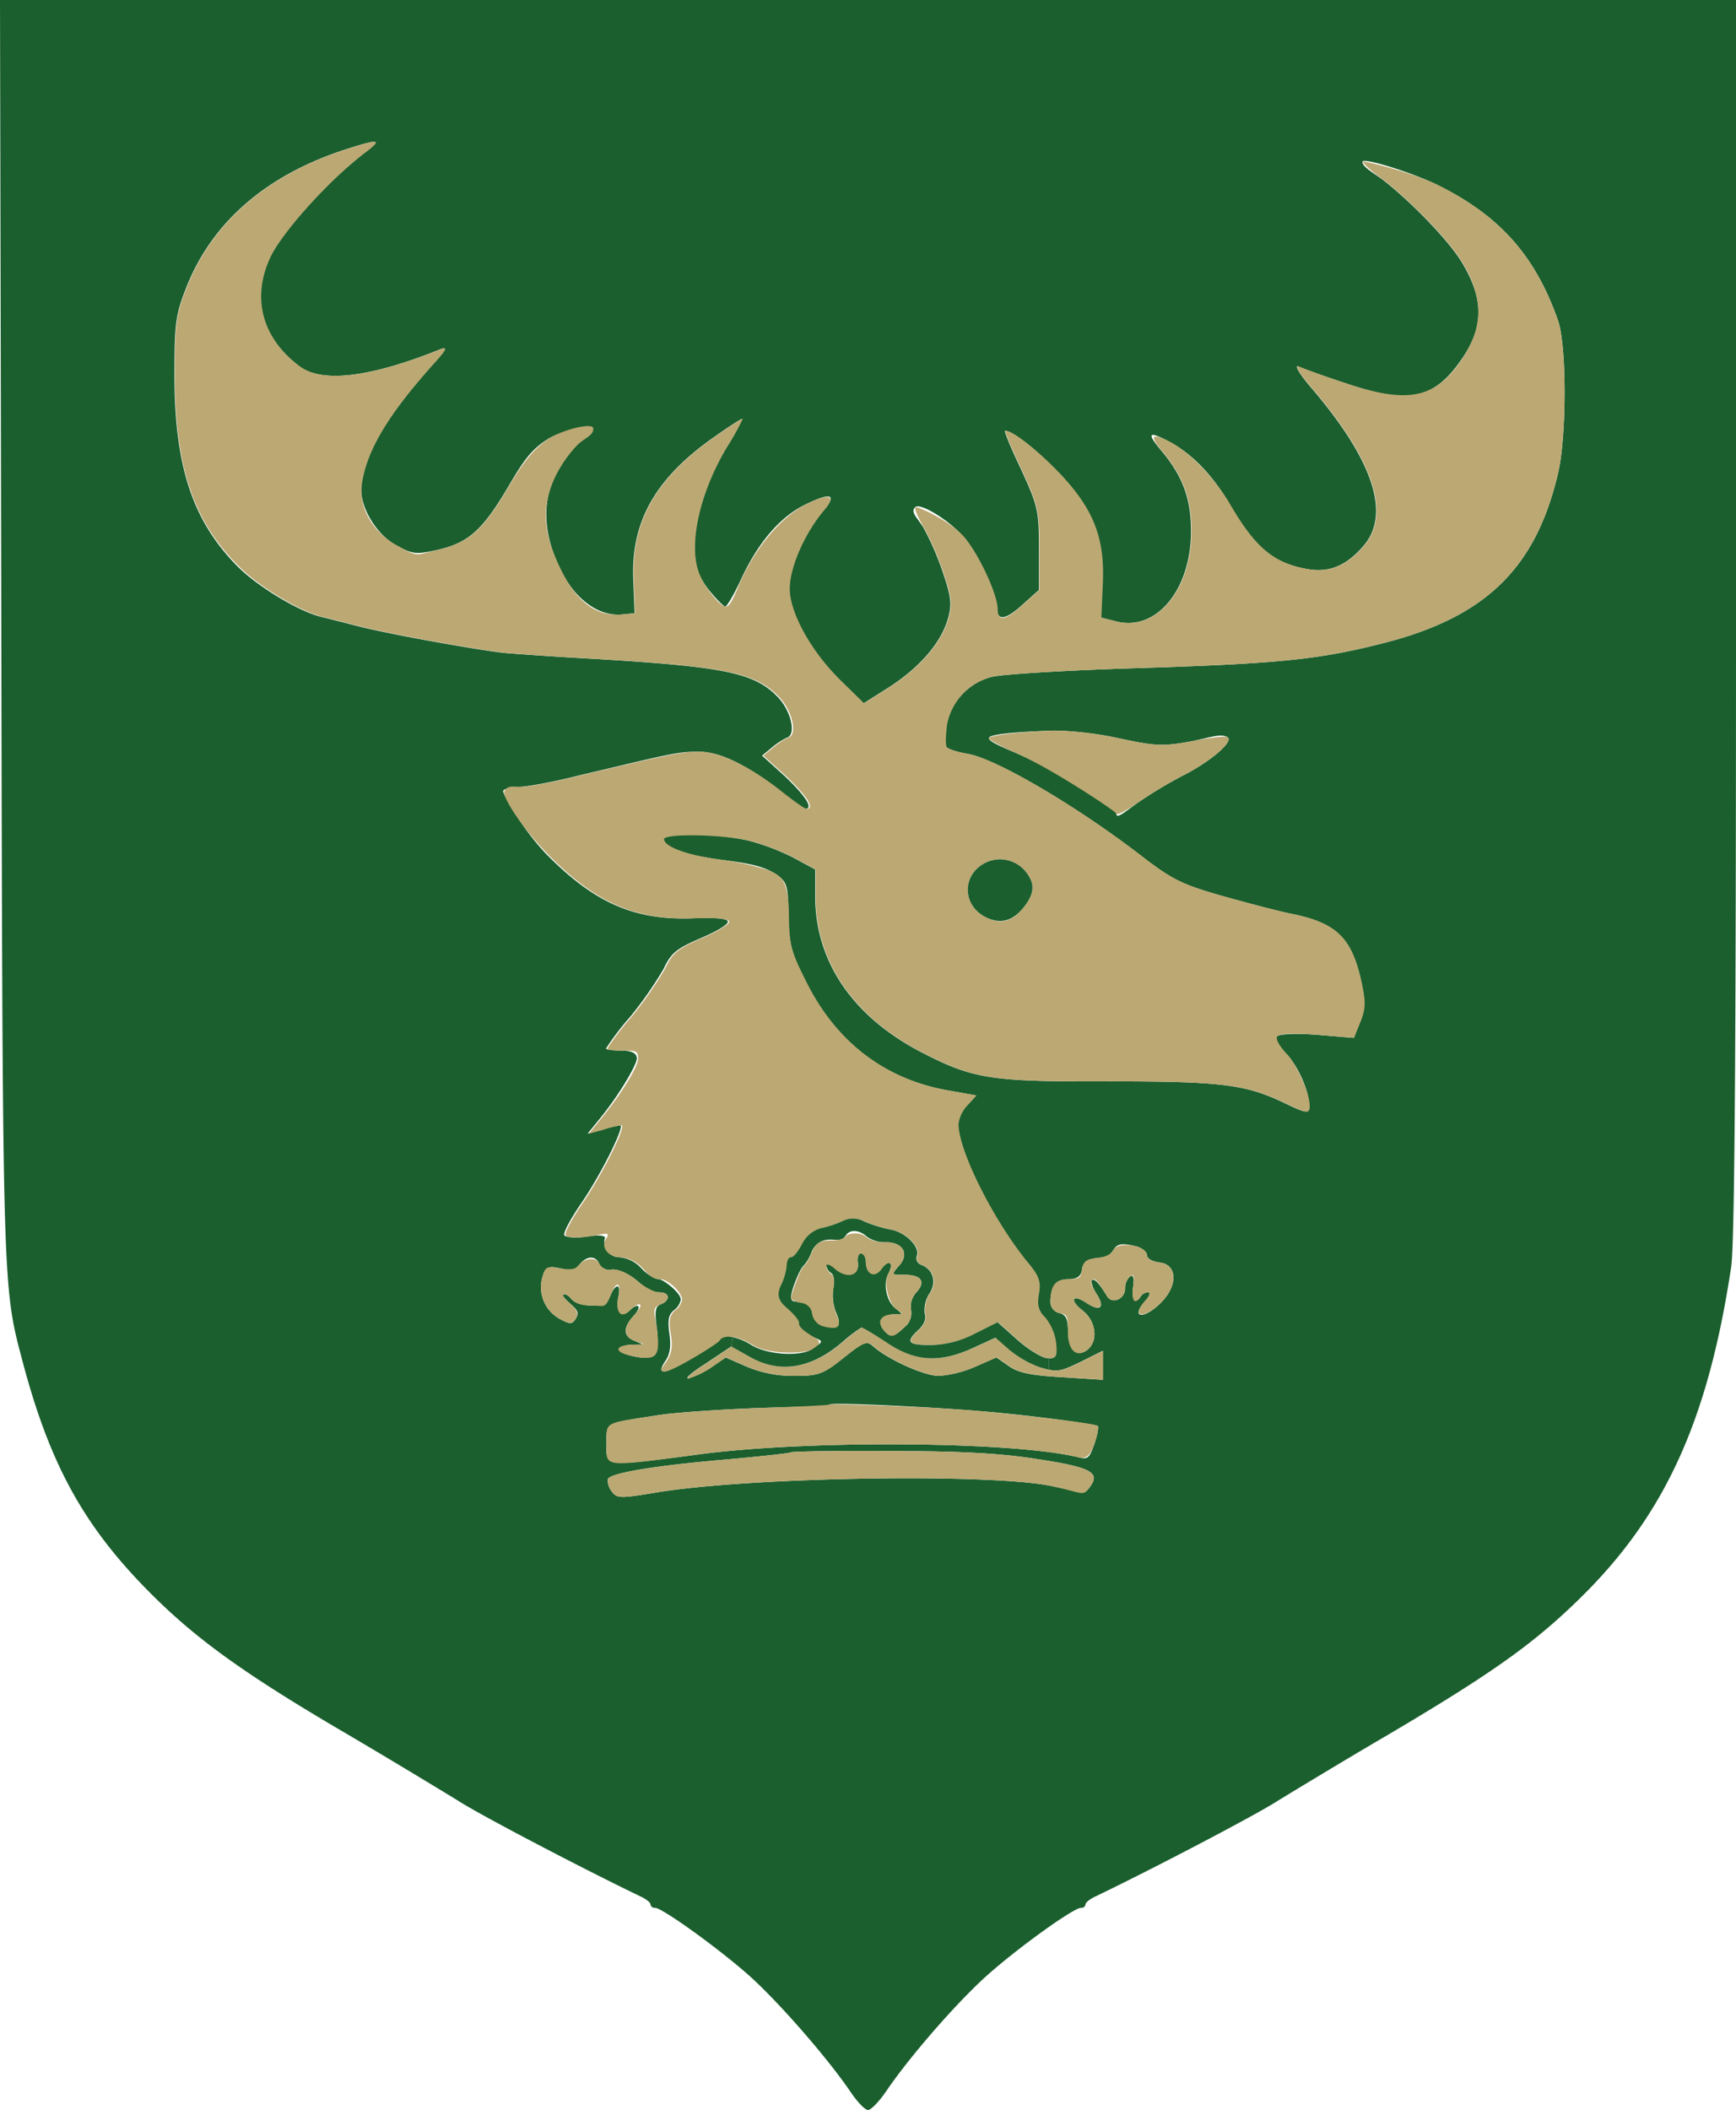 <svg id="Layer_1" data-name="Layer 1" xmlns="http://www.w3.org/2000/svg" viewBox="0 0 395 480"><defs><style>.cls-1{fill:#1b5f2e;}.cls-2{fill:#bca873;}</style></defs><title>renly-emblem</title><path class="cls-1" d="M395,1V141.5c0,96.5-.3,142.7-1.1,147.7-5.2,34.7-15,56.2-33.9,74.9-10.9,10.8-20.6,17.6-44.1,31.5-10.1,5.9-21.3,12.7-24.9,14.9-5.2,3.4-29.4,16-41.7,21.9-1.3.6-2.3,1.4-2.3,1.8a0.9,0.9,0,0,1-1,.8c-1.7,0-14.1,8.9-21.2,15.2s-18.1,19-23.2,26.6c-1.6,2.3-3.4,4.2-4.1,4.2s-2.5-1.9-4.1-4.3c-5.1-7.5-16.4-20.5-23.2-26.5S150.7,435,149,435a0.9,0.9,0,0,1-1-.8c0-.4-1-1.2-2.3-1.8-12.3-5.9-36.5-18.5-41.7-21.9-3.6-2.2-14.8-9-25-15C55.9,382,44.8,374,34.4,363.6,19.1,348.3,11.3,334.2,5,310.2c-4.4-16.6-4.4-16.4-4.7-166L0,1H395ZM354.5,108.7c2-8.5,2-29,0-34.8-5.1-14.5-13-23.6-27-30.6-5.4-2.8-17.5-6.6-17.5-5.5s2,2.2,4.5,4c6.5,5,15.3,14.1,18.2,19,5.3,8.9,4.9,15.4-1.2,23.4s-12.1,8.5-25.6,3.9c-4.6-1.5-9.3-3.2-10.4-3.7s0,1.5,3.1,5.1c13.8,16.2,17.8,28.3,11.8,35.5-3.9,4.6-7.8,6.3-12.7,5.5-7.8-1.3-12-4.7-17.8-14.6-4-6.9-8.7-11.7-14-14.5s-4.5-1.3-1.6,2.2c4.8,5.7,6.7,10.9,6.7,18.2,0,13.3-7.8,22.8-16.9,20.6l-3.6-.9,0.3-7.1c0.6-10.5-1.8-17-9-24.9C236.7,104,230.5,99,228.7,99c-0.3,0,1.3,3.9,3.6,8.7,3.8,8.3,4.1,9.3,4.1,18.1v9.4l-3.8,3.4c-3.7,3.4-5.7,3.7-5.7.9s-4.3-12.4-7.5-16.2-10.1-8.1-11.2-6.9,0.6,2.4,2,4.8a64.9,64.9,0,0,1,4.5,10.5c1.7,5.1,1.9,6.9,1,10-1.5,5.4-6.3,11-13.2,15.5l-6,3.8-5.3-5.2c-7.3-7.2-11.6-15-11.6-20.8s3.3-12.5,7.8-17.9c3.2-3.7,1.6-4.2-4.4-1.2s-10.8,9.2-14.3,16.7c-1.6,3.5-3.3,6.4-3.7,6.4s-4.6-4.2-5.9-7.3c-2.7-6.4-.1-18.5,6.3-29.1a59.7,59.7,0,0,0,3.5-6.3c0-.2-2.7,1.5-6.1,3.9-13.7,9.5-19.3,19.5-18.7,32.8l0.3,7.5-3,.3c-5.3.4-10.6-3.5-13.9-10.3s-4.4-13.7-1.6-20.3a28.2,28.2,0,0,1,5.6-8.2c1.9-1.6,3.4-3.2,3.4-3.5s-6.2-.1-10.1,2.3-5.7,5-9.2,11c-5.8,9.8-9,12.7-16.1,14.3-5,1.1-5.6,1-9.6-1.2s-8.5-8.7-7.6-14.1c1.2-7.7,6.3-16,16.9-27.7,2.2-2.5,2.6-3.2,1.1-2.7-15.8,6.4-26.9,7.8-32.1,4-8.5-6.3-11.1-15.3-6.9-24.6,2.5-5.6,13.2-17.6,21.6-24,4.1-3.1,3.5-3.3-4-.9-18.4,5.9-30.9,16.8-36.7,32-2.3,5.9-2.5,8-2.5,20.1,0.1,20.3,4.2,32.5,14.2,42.7,4.7,4.8,14.6,10.7,19.5,11.7l7.9,2c5.9,1.6,25.7,5.2,33.1,6.1,2.2,0.2,11.7.9,21,1.4,29.9,1.8,36.4,3.2,41.7,8.8,2.9,3.1,4.1,8.4,2,9.1a15.4,15.4,0,0,0-3.4,2.2l-2.3,1.9,5.3,4.8c4.6,4.4,6.5,7.3,4.5,7.3-0.4,0-3.2-2-6.2-4.4-7.6-5.9-13.3-8.6-18.1-8.6s-6.4.5-27.1,5.4c-5.9,1.5-12,2.6-13.7,2.6s-3.3.4-3.6,0.9,4.6,9.2,10.3,14.9c10.7,10.7,19.7,14.6,32.8,14.1,4.8-.2,7.8,0,8,0.7s-2.6,2.3-6.1,3.8c-5.6,2.4-6.8,3.4-8.5,7a85.9,85.9,0,0,1-7.6,10.9,62.2,62.2,0,0,0-5.5,7.2c0,0.3,1.6.5,3.5,0.5s3.5,0.4,3.5,1.8-4,8.3-8.6,13.9l-2.6,3.2,3.3-.9a24,24,0,0,1,4.1-1c1.2,0-4.4,11.3-8.9,17.8-2.4,3.5-4.1,6.7-3.8,7.2s2.7,0.7,5.2.3,4.4-.3,4,0.5,0.5,4.2,3.2,4.2a7.7,7.7,0,0,1,5.1,2.5c1.3,1.4,3.1,2.5,4,2.5s5,3,5,4.7a4,4,0,0,1-1.6,2.4c-1.2,1-1.4,2.3-1,5.2s0.2,4.7-.9,6.3-1.2,2.4-.3,2.4,11.4-5.6,12.3-7,1.8-1.2,3.3-.8l-0.3,2.1-6,4c-3.3,2.1-4.9,3.6-3.5,3.2a20.4,20.4,0,0,0,5.3-2.7l2.9-2,4.8,2.1a27,27,0,0,0,10.8,2.1c5.5,0,6.4-.3,11.2-4.1s5.3-3.9,6.8-2.6c3.4,3,11.6,6.7,14.9,6.7a25.2,25.2,0,0,0,8.3-2.1l4.8-2.1,2.9,2c2.1,1.5,5,2.1,12.1,2.5l9.2,0.6v-6.6l-5,2.5c-3.7,1.8-5,2.3-7.2,1.8V310c1.6,0,1.8-.6,1.5-3.6a11.5,11.5,0,0,0-2.4-5.6c-1.5-1.5-1.9-2.9-1.5-5.4s0-4.1-2.1-6.7c-7.9-9.4-16.2-25.8-16.2-32a7.5,7.5,0,0,1,2.1-4.3l2-2.2-6.2-1.1c-14.6-2.5-25.8-11.1-32.6-24.9-3.3-6.6-3.8-8.5-3.9-15.1s-0.2-7.6-3.3-9.5-7.4-2.4-12.7-3.1c-9-1.3-12.4-2.6-12.4-4.6s13-1.1,19.2.3a51.7,51.7,0,0,1,10.3,3.9l5,2.7v6.9c0.3,14.4,8.7,26.6,24,34.6,12,6.2,15.8,6.8,43.1,6.7,25.5,0,30.9.7,39.8,5,4.8,2.3,5.5,2.4,5.5.7,0-3.4-2.4-8.9-5-11.7s-2.7-3.7-2.4-4.2,3.7-.8,9.1-0.4l8.4,0.7,1.4-3.5c1.2-2.9,1.3-4.5.4-8.8-2.2-10.4-5.6-13.8-15.9-15.9-3-.6-10.2-2.5-15.9-4.1-9.1-2.6-11.3-3.7-18.1-8.9-14.7-11.4-33.3-22.3-39.7-23.4-2.4-.4-4.6-1.1-4.9-1.6s-0.2-2.8.1-5.1A13.9,13.9,0,0,1,225.6,155c2.2-.6,16.7-1.5,32.9-2,32-1,41.3-1.9,55.9-5.6C337.9,141.5,349.4,130.4,354.5,108.7Zm-84.9,68.5c6-3.1,11.2-7.6,9.7-8.5s-4.1.1-8,.9c-6.6,1.2-8.1,1.2-16.5-.6a78.2,78.2,0,0,0-14.8-1.8c-9.7.3-15,.9-15,1.7s2.9,2,6.4,3.5c7.6,3.3,22.6,12.3,22.6,13.7s2.2-.6,4.9-2.5A100.9,100.9,0,0,1,269.6,177.2Zm-5.2,119.9c3.7-3.9,3.4-8.5-.6-8.9-1.6-.2-2.8-0.9-2.8-1.6s-1-1.6-2.2-2c-3.5-.9-4.6-0.7-5.5.8s-2.1,1.6-3.8,1.8-3.1.9-3.3,2.5-1,2.3-3.2,2.3-4,1.5-4,5.2a2.6,2.6,0,0,0,2,2.5c1.6,0.4,2,1.4,2,4.4s2,6,4.5,3.9,1.8-6.6-1.2-8.9-2.4-3.9.9-1.7,4.3,0.9,2.2-2.2c-0.8-1.3-1.3-2.7-.9-3s1.3,0.2,3.4,3.7c1.2,1.9,4.1.6,4.1-1.8a3.6,3.6,0,0,1,1.1-2.7c0.8-.5,1,0.3.7,2.5s0.4,4.1,1.7,2.1a2.1,2.1,0,0,1,1.7-1c0.6,0,.4.8-0.5,1.8C256.9,301,260.4,301.3,264.4,297.1ZM249,329.5c0.7-2,1-3.8.8-4.1s-13-2.2-25.8-3.3-34.7-2.1-35.2-1.6-7.3.5-15.8,0.8-18.9,1-23,1.6c-12.7,2-12,1.6-12,6.6s-1.1,5.3,20.7,2.4c25.1-3.4,71.9-3,86.6.6C247.5,333.1,247.9,332.7,249,329.5Zm-0.7,9.3c1.9-2.9-.5-4.1-12.5-5.9-8.1-1.3-17.6-1.8-33.4-1.8-12.1-.1-22.3.1-22.5,0.3s-6.7.9-14.4,1.6c-16.5,1.4-26.7,3.1-27.2,4.5a4,4,0,0,0,.9,2.8c1.2,1.6,1.9,1.6,10.3.2,21.3-3.5,75.9-4.4,90-1.4C246.8,340.7,247.1,340.7,248.3,338.8Zm-97.9-41.1c2.2-.9,2-2.7-0.3-2.7s-3.4-1.2-5.2-2.7-4.2-2.6-5.6-2.5a2.6,2.6,0,0,1-2.9-1.2c-0.8-2-2.8-2-4.5,0s-2.2,1.4-4.6.9-3.3-.3-3.9,2.1a8.2,8.2,0,0,0,3.9,9.4c2.4,1.3,2.9,1.3,3.7,0s0.4-2-1.1-3.3-2-2-1.7-2.2,1.1,0.1,1.8,1,2.8,1.5,4.6,1.5,3.6-.5,4.4-2.5,2.4-3.1,1.7.5,0.8,4.9,2.6,3.1,3-1.1.9,1.2-2.8,4.5.1,5.7,2.1,0.9-.5.9-3.5,1.9.6,2.7,5.8,0,5.1-6.1C148.9,299.2,149.1,298.2,150.4,297.7Z" transform="translate(0 -1)"/><path class="cls-2" d="M354.5,73.9c2,5.8,2,26.3,0,34.8-5.1,21.7-16.6,32.8-40.1,38.7-14.6,3.7-23.9,4.6-55.9,5.6-16.2.5-30.7,1.4-32.9,2a13.9,13.9,0,0,0-10.1,10.8c-0.3,2.3-.4,4.6-0.1,5.1s2.5,1.2,4.9,1.6c6.4,1.1,25,12,39.7,23.4,6.8,5.2,9,6.3,18.1,8.9,5.7,1.6,12.9,3.5,15.9,4.1,10.3,2.1,13.7,5.5,15.9,15.9,0.9,4.3.8,5.9-.4,8.8l-1.4,3.5-8.4-.7c-5.4-.4-8.7-0.3-9.1.4s0.7,2.4,2.4,4.2,5,8.3,5,11.7c0,1.7-.7,1.6-5.5-0.7-8.9-4.3-14.3-5-39.8-5-27.3.1-31.1-.5-43.1-6.7-15.3-8-23.7-20.2-24-34.6v-6.9l-5-2.7a51.7,51.7,0,0,0-10.3-3.9c-6.2-1.4-19.2-1.6-19.2-.3s3.4,3.3,12.4,4.6c5.3,0.7,11,2.1,12.7,3.1s3.2,2.1,3.3,9.5,0.6,8.5,3.9,15.1c6.8,13.8,18,22.4,32.6,24.9l6.2,1.1-2,2.2a7.5,7.5,0,0,0-2.1,4.3c0,6.2,8.3,22.6,16.2,32,2.1,2.6,2.6,3.9,2.1,6.7s0,3.9,1.5,5.4a11.5,11.5,0,0,1,2.4,5.6c0.3,3,.1,3.6-1.5,3.6h-0.3c-1.1,0-4.2-1.8-6.8-4.1l-4.6-4.1-5.2,2.6a22.6,22.6,0,0,1-10,2.6c-5.3,0-5.8-.7-2.8-3.5,1.3-1.2,1.8-2.5,1.4-3.7a6.9,6.9,0,0,1,1-4.4c1.8-2.6,1-5.7-1.9-6.7a1.6,1.6,0,0,1-.9-2c0.8-2.1-2.7-5.5-6.1-6a32.2,32.2,0,0,1-5.8-1.8,5.2,5.2,0,0,0-5-.1,23.5,23.5,0,0,1-4.9,1.6,6.9,6.9,0,0,0-4.3,3.6c-0.9,1.7-2,3-2.5,3s-1,.9-1,2a13.6,13.6,0,0,1-1.2,4.6c-1.1,2.4-1,2.9,1.5,5s2.7,2.8,2.7,3.3,1.2,1.8,2.6,2.8,2.5,1.7.8,3-10.4,1.6-14.2-.7a12.9,12.9,0,0,0-4.3-1.8c-1.6-.3-2.8,0-3.3.8s-10.7,7-12.3,7-0.9-.6.3-2.4,1.4-3.5.9-6.3-0.2-4.2,1-5.2a4,4,0,0,0,1.6-2.4c0-1.7-3.2-4.7-5-4.7s-2.7-1.1-4-2.5a7.7,7.7,0,0,0-5.1-2.5c-2.7,0-4.5-2.3-3.2-4.2s-0.8-.9-4-0.5-4.9.2-5.2-.3,1.4-3.7,3.8-7.2c4.5-6.5,10.1-17.8,8.9-17.8a24,24,0,0,0-4.1,1l-3.3.9,2.6-3.2c4.6-5.6,8.6-12,8.6-13.9s-0.8-1.8-3.5-1.8-3.5-.2-3.5-0.5a62.2,62.2,0,0,1,5.5-7.2,85.9,85.9,0,0,0,7.6-10.9c1.7-3.6,2.9-4.6,8.5-7,3.5-1.5,6.3-3.2,6.1-3.8s-3.2-.9-8-0.7c-13.1.5-22.1-3.4-32.8-14.1-5.7-5.7-11.1-13.6-10.3-14.9s1.9-.9,3.6-0.9,7.8-1.1,13.7-2.6c20.7-4.9,23.1-5.4,27.1-5.4s10.5,2.7,18.1,8.6c3,2.4,5.8,4.4,6.2,4.4,2,0,.1-2.9-4.5-7.3l-5.3-4.8,2.3-1.9a15.4,15.4,0,0,1,3.4-2.2c2.1-.7.9-6-2-9.1-5.3-5.6-11.8-7-41.7-8.8-9.3-.5-18.8-1.2-21-1.4-7.4-.9-27.2-4.5-33.1-6.1l-7.9-2c-4.9-1-14.8-6.9-19.5-11.7C44,119.5,39.9,107.3,39.8,87c0-12.1.2-14.2,2.5-20.1,5.8-15.2,18.3-26.1,36.7-32,7.5-2.4,8.1-2.2,4,.9-8.4,6.4-19.1,18.4-21.6,24-4.2,9.3-1.6,18.3,6.9,24.6,5.2,3.8,16.3,2.4,32.1-4,1.5-.5,1.1.2-1.1,2.7-10.6,11.7-15.7,20-16.9,27.7-0.9,5.4,2.2,11,7.6,14.1s4.6,2.3,9.6,1.2c7.1-1.6,10.3-4.5,16.1-14.3,3.5-6,6-8.9,9.2-11S135,97,135,98.5s-1.5,1.9-3.4,3.5a28.2,28.2,0,0,0-5.6,8.2c-2.8,6.6-2.4,12.1,1.6,20.3s8.6,10.7,13.9,10.3l3-.3-0.3-7.5c-0.6-13.3,5-23.3,18.7-32.8,3.4-2.4,6.1-4.1,6.1-3.9a59.7,59.7,0,0,1-3.5,6.3c-6.4,10.6-9,22.7-6.3,29.1,1.3,3.1,4.7,7.3,5.9,7.3s2.1-2.9,3.7-6.4c3.5-7.5,9.1-14,14.3-16.7s7.6-2.5,4.4,1.2c-4.5,5.4-7.8,13-7.8,17.9s4.3,13.6,11.6,20.8l5.3,5.2,6-3.8c6.9-4.5,11.7-10.1,13.2-15.5,0.9-3.1.7-4.9-1-10a64.9,64.9,0,0,0-4.5-10.5c-1.4-2.4-2.3-4.5-2-4.8s7.9,3,11.2,6.9,7.5,13,7.5,16.2,2,2.5,5.7-.9l3.8-3.4v-9.4c0-8.8-.3-9.8-4.1-18.1-2.3-4.8-3.9-8.7-3.6-8.7,1.8,0,8,5,13.1,10.5,7.2,7.9,9.6,14.4,9,24.9l-0.3,7.1,3.6,0.9c9.1,2.2,16.9-7.3,16.9-20.6,0-7.3-1.9-12.5-6.7-18.2-2.9-3.5-2.4-4.2,1.6-2.2s10,7.6,14,14.5c5.8,9.9,10,13.3,17.8,14.6,4.9,0.8,8.8-.9,12.7-5.5,6-7.2,2-19.3-11.8-35.5-3.1-3.6-4.3-5.6-3.1-5.1s5.8,2.2,10.4,3.7c13.5,4.6,19.9,3.7,25.6-3.9s6.5-14.5,1.2-23.4c-2.9-4.9-11.7-14-18.2-19-2.5-1.8-4.5-3.6-4.5-4s12.1,2.7,17.5,5.5C341.5,50.3,349.4,59.4,354.5,73.9ZM233,207.3c2.5-3.2,2.5-5.4.3-8.1a7.5,7.5,0,0,0-9.5-1.7c-4.9,2.8-4.8,9.4.4,12.1C227.7,211.4,230.3,210.8,233,207.3Z" transform="translate(0 -1)"/><path class="cls-2" d="M279.3,168.7c1.5,0.9-3.7,5.4-9.7,8.5a100.9,100.9,0,0,0-10.7,6.4c-2.7,1.9-4.9,3-4.9,2.5s-15-10.4-22.6-13.7c-3.5-1.5-6.4-3.1-6.4-3.5s5.3-1.4,15-1.7a78.2,78.2,0,0,1,14.8,1.8c8.4,1.8,9.9,1.8,16.5.6C275.2,168.8,278.9,168.4,279.3,168.7Z" transform="translate(0 -1)"/><path class="cls-2" d="M263.8,288.2c4,0.4,4.3,5,.6,8.9s-7.5,3.9-3.7-.3c0.9-1,1.1-1.8.5-1.8a2.1,2.1,0,0,0-1.7,1c-1.3,2-2.1.9-1.7-2.1s0.1-3-.7-2.5a3.6,3.6,0,0,0-1.1,2.7c0,2.4-2.9,3.7-4.1,1.8-2.1-3.5-2.8-4.3-3.4-3.7s0.1,1.7.9,3c2.1,3.1.9,4.3-2.2,2.2s-4.1-.9-0.9,1.7,3.6,6.9,1.2,8.9-4.5.4-4.5-3.9-0.4-4-2-4.4a2.6,2.6,0,0,1-2-2.5c0-3.7,1.1-5.2,4-5.2s2.9-.5,3.2-2.3,1.1-2.3,3.3-2.5,3.4-1,3.8-1.8,2-1.7,5.5-.8c1.2,0.4,2.2,1.2,2.2,2S262.2,288,263.8,288.2Z" transform="translate(0 -1)"/><path class="cls-2" d="M251,311.6v3.3l-9.2-.6c-7.1-.4-10-1-12.1-2.5l-2.9-2-4.8,2.1a25.2,25.2,0,0,1-8.3,2.1c-3.3,0-11.5-3.7-14.9-6.7-1.5-1.3-2.2-1.1-6.8,2.6s-5.7,4.1-11.2,4.1a27,27,0,0,1-10.8-2.1l-4.8-2.1-2.9,2a20.4,20.4,0,0,1-5.3,2.7c-1.4.4,0.2-1.1,3.5-3.2l6-4,4.1,2.3c6.9,4,14.2,2.8,21.4-3.5a34.2,34.2,0,0,1,4.1-3.1c0.4,0,3,1.6,5.9,3.5,6.4,4.3,12,4.6,19.6,1.1l5-2.3,3.2,2.8a23.7,23.7,0,0,0,7.1,4l1.9,0.5c2.2,0.5,3.6,0,7.2-1.8l5-2.5v3.3Z" transform="translate(0 -1)"/><path class="cls-2" d="M249.8,325.4c0.2,0.3-.1,2.1-0.8,4.1s-1.5,3.6-3.7,3c-14.7-3.6-61.5-4-86.6-.6-21.8,2.9-20.7,3-20.7-2.4s-0.7-4.6,12-6.6c4.1-.6,14.5-1.3,23-1.6s15.6-.6,15.8-0.8,23.8,0.5,35.2,1.6S249.2,324.8,249.8,325.4Z" transform="translate(0 -1)"/><path class="cls-2" d="M235.8,332.9c12,1.8,14.4,3,12.5,5.9s-1.5,1.9-8.8.3c-14.1-3-68.7-2.1-90,1.4-8.4,1.4-9.1,1.4-10.3-.2a4,4,0,0,1-.9-2.8c0.5-1.4,10.7-3.1,27.2-4.5,7.7-.7,14.2-1.4,14.4-1.6s10.4-.4,22.5-0.3C218.2,331.1,227.7,331.6,235.8,332.9Z" transform="translate(0 -1)"/><path class="cls-1" d="M238.7,310v2.6l-1.9-.5a23.7,23.7,0,0,1-7.1-4l-3.2-2.8-5,2.3c-7.6,3.5-13.2,3.2-19.6-1.1-2.9-1.9-5.5-3.5-5.9-3.5a34.2,34.2,0,0,0-4.1,3.1c-7.2,6.3-14.5,7.5-21.4,3.5l-4.1-2.3,0.3-2.1a12.9,12.9,0,0,1,4.3,1.8c3.8,2.3,11.5,2.7,14.2.7s1.7-1.4-.8-3-2.6-2.2-2.6-2.8-1.2-2-2.7-3.3-2.6-2.6-1.5-5A13.6,13.6,0,0,0,179,289c0-1.1.4-2,1-2s1.6-1.3,2.5-3a6.9,6.9,0,0,1,4.3-3.6,23.5,23.5,0,0,0,4.9-1.6,5.2,5.2,0,0,1,5,.1,32.2,32.2,0,0,0,5.8,1.8c3.4,0.5,6.9,3.9,6.1,6a1.6,1.6,0,0,0,.9,2c2.9,1,3.7,4.1,1.9,6.7a6.9,6.9,0,0,0-1,4.4c0.4,1.2-.1,2.5-1.4,3.7-3,2.8-2.5,3.5,2.8,3.5a22.6,22.6,0,0,0,10-2.6l5.2-2.6,4.6,4.1c2.6,2.3,5.7,4.1,6.8,4.1h0.3Zm-30.2-15c2.2-2.4,1.2-4-2.7-4-2.1,0-2.8,0-2.4-.6a10.8,10.8,0,0,1,1.2-1.5c2.4-2.7.8-5.4-3.2-5.3a7,7,0,0,1-4.2-1.3c-1.6-1.5-3.8-1.7-4.7-.3s-2,1-3.6,1-3.2.6-4.2,2.7a9.7,9.7,0,0,1-1.9,3.3c-0.8.6-2.8,5.6-2.8,7s1,1,2.3,1.2a2.8,2.8,0,0,1,2.5,2.5,3.5,3.5,0,0,0,2.8,2.9c3.3,0.8,4,0,2.6-3.1a10.9,10.9,0,0,1-.6-5.4c0.4-1.6.1-3.2-.5-3.5a2.5,2.5,0,0,1-1.1-1.8c0-.6.9-0.3,1.9,0.6,2.7,2.4,5.7,1.7,5.3-1.2-0.2-1.2.2-2.2,0.7-2.2s1.1,0.9,1.1,1.9c0,2.8,2.1,3.7,3.6,1.6s2.7-1.4,1.8.7l-0.3.6c-1.2,2.3-.4,6.3,1.7,7.9s1.3,1.3-.5,1.3-3.8,1.7-2.3,3.5,2.2,1.9,4.7-.5a4.1,4.1,0,0,0,1.6-4A4.8,4.8,0,0,1,208.5,295Z" transform="translate(0 -1)"/><path class="cls-1" d="M233.3,199.2c2.2,2.7,2.2,4.9-.3,8.1s-5.3,4.1-8.8,2.3c-5.2-2.7-5.3-9.3-.4-12.1A7.5,7.5,0,0,1,233.3,199.2Z" transform="translate(0 -1)"/><path class="cls-2" d="M205.8,291c3.9,0,4.9,1.6,2.7,4a4.8,4.8,0,0,0-1.2,4,4.1,4.1,0,0,1-1.6,4c-2.5,2.4-3.1,2.4-4.7.5s-0.5-3.5,2.3-3.5,1.9-.2.5-1.3-2.9-5.6-1.7-7.9l0.3-.6h1C203,291,203.7,291,205.8,291Z" transform="translate(0 -1)"/><path class="cls-2" d="M201.4,283.6c4-.1,5.6,2.6,3.2,5.3a10.8,10.8,0,0,0-1.2,1.5h-1c0.9-2.2-.2-2.9-1.8-0.7s-3.6,1.2-3.6-1.6c0-1-.5-1.9-1.1-1.9s-0.9,1-.7,2.2c0.4,2.9-2.6,3.6-5.3,1.2-1-.9-1.9-1.2-1.9-0.6a2.5,2.5,0,0,0,1.1,1.8c0.6,0.3.9,1.9,0.5,3.5a10.9,10.9,0,0,0,.6,5.4c1.4,3.1.7,3.9-2.6,3.1a3.5,3.5,0,0,1-2.8-2.9,2.8,2.8,0,0,0-2.5-2.5c-1.3-.2-2.3-0.7-2.3-1.2s2-6.4,2.8-7a9.7,9.7,0,0,0,1.9-3.3c1-2.1,1.9-2.7,4.2-2.7s3.3-.5,3.6-1,3.1-1.2,4.7.3A7,7,0,0,0,201.4,283.6Z" transform="translate(0 -1)"/><path class="cls-2" d="M150.1,295c2.3,0,2.5,1.8.3,2.7s-1.5,1.5-.9,5.8c0.7,6.1,0,7-5.1,6.1s-4.5-2.6-.6-2.7,2.6-.1.5-0.9-2.9-2.7-.1-5.7,1.3-3.4-.9-1.2-3.3.1-2.6-3.1-0.4-3.9-1.7-.5-1.6,2.5-4.4,2.5-3.9-.7-4.6-1.5-1.5-1.3-1.8-1,0.5,1.2,1.7,2.2,1.8,2.2,1.1,3.3-1.3,1.3-3.7,0a8.2,8.2,0,0,1-3.9-9.4c0.6-2.4,1-2.6,3.9-2.1s3.7,0.2,4.6-.9,3.7-2,4.5,0a2.6,2.6,0,0,0,2.9,1.2c1.4-.1,3.6.8,5.6,2.5S149,295,150.1,295Z" transform="translate(0 -1)"/></svg>